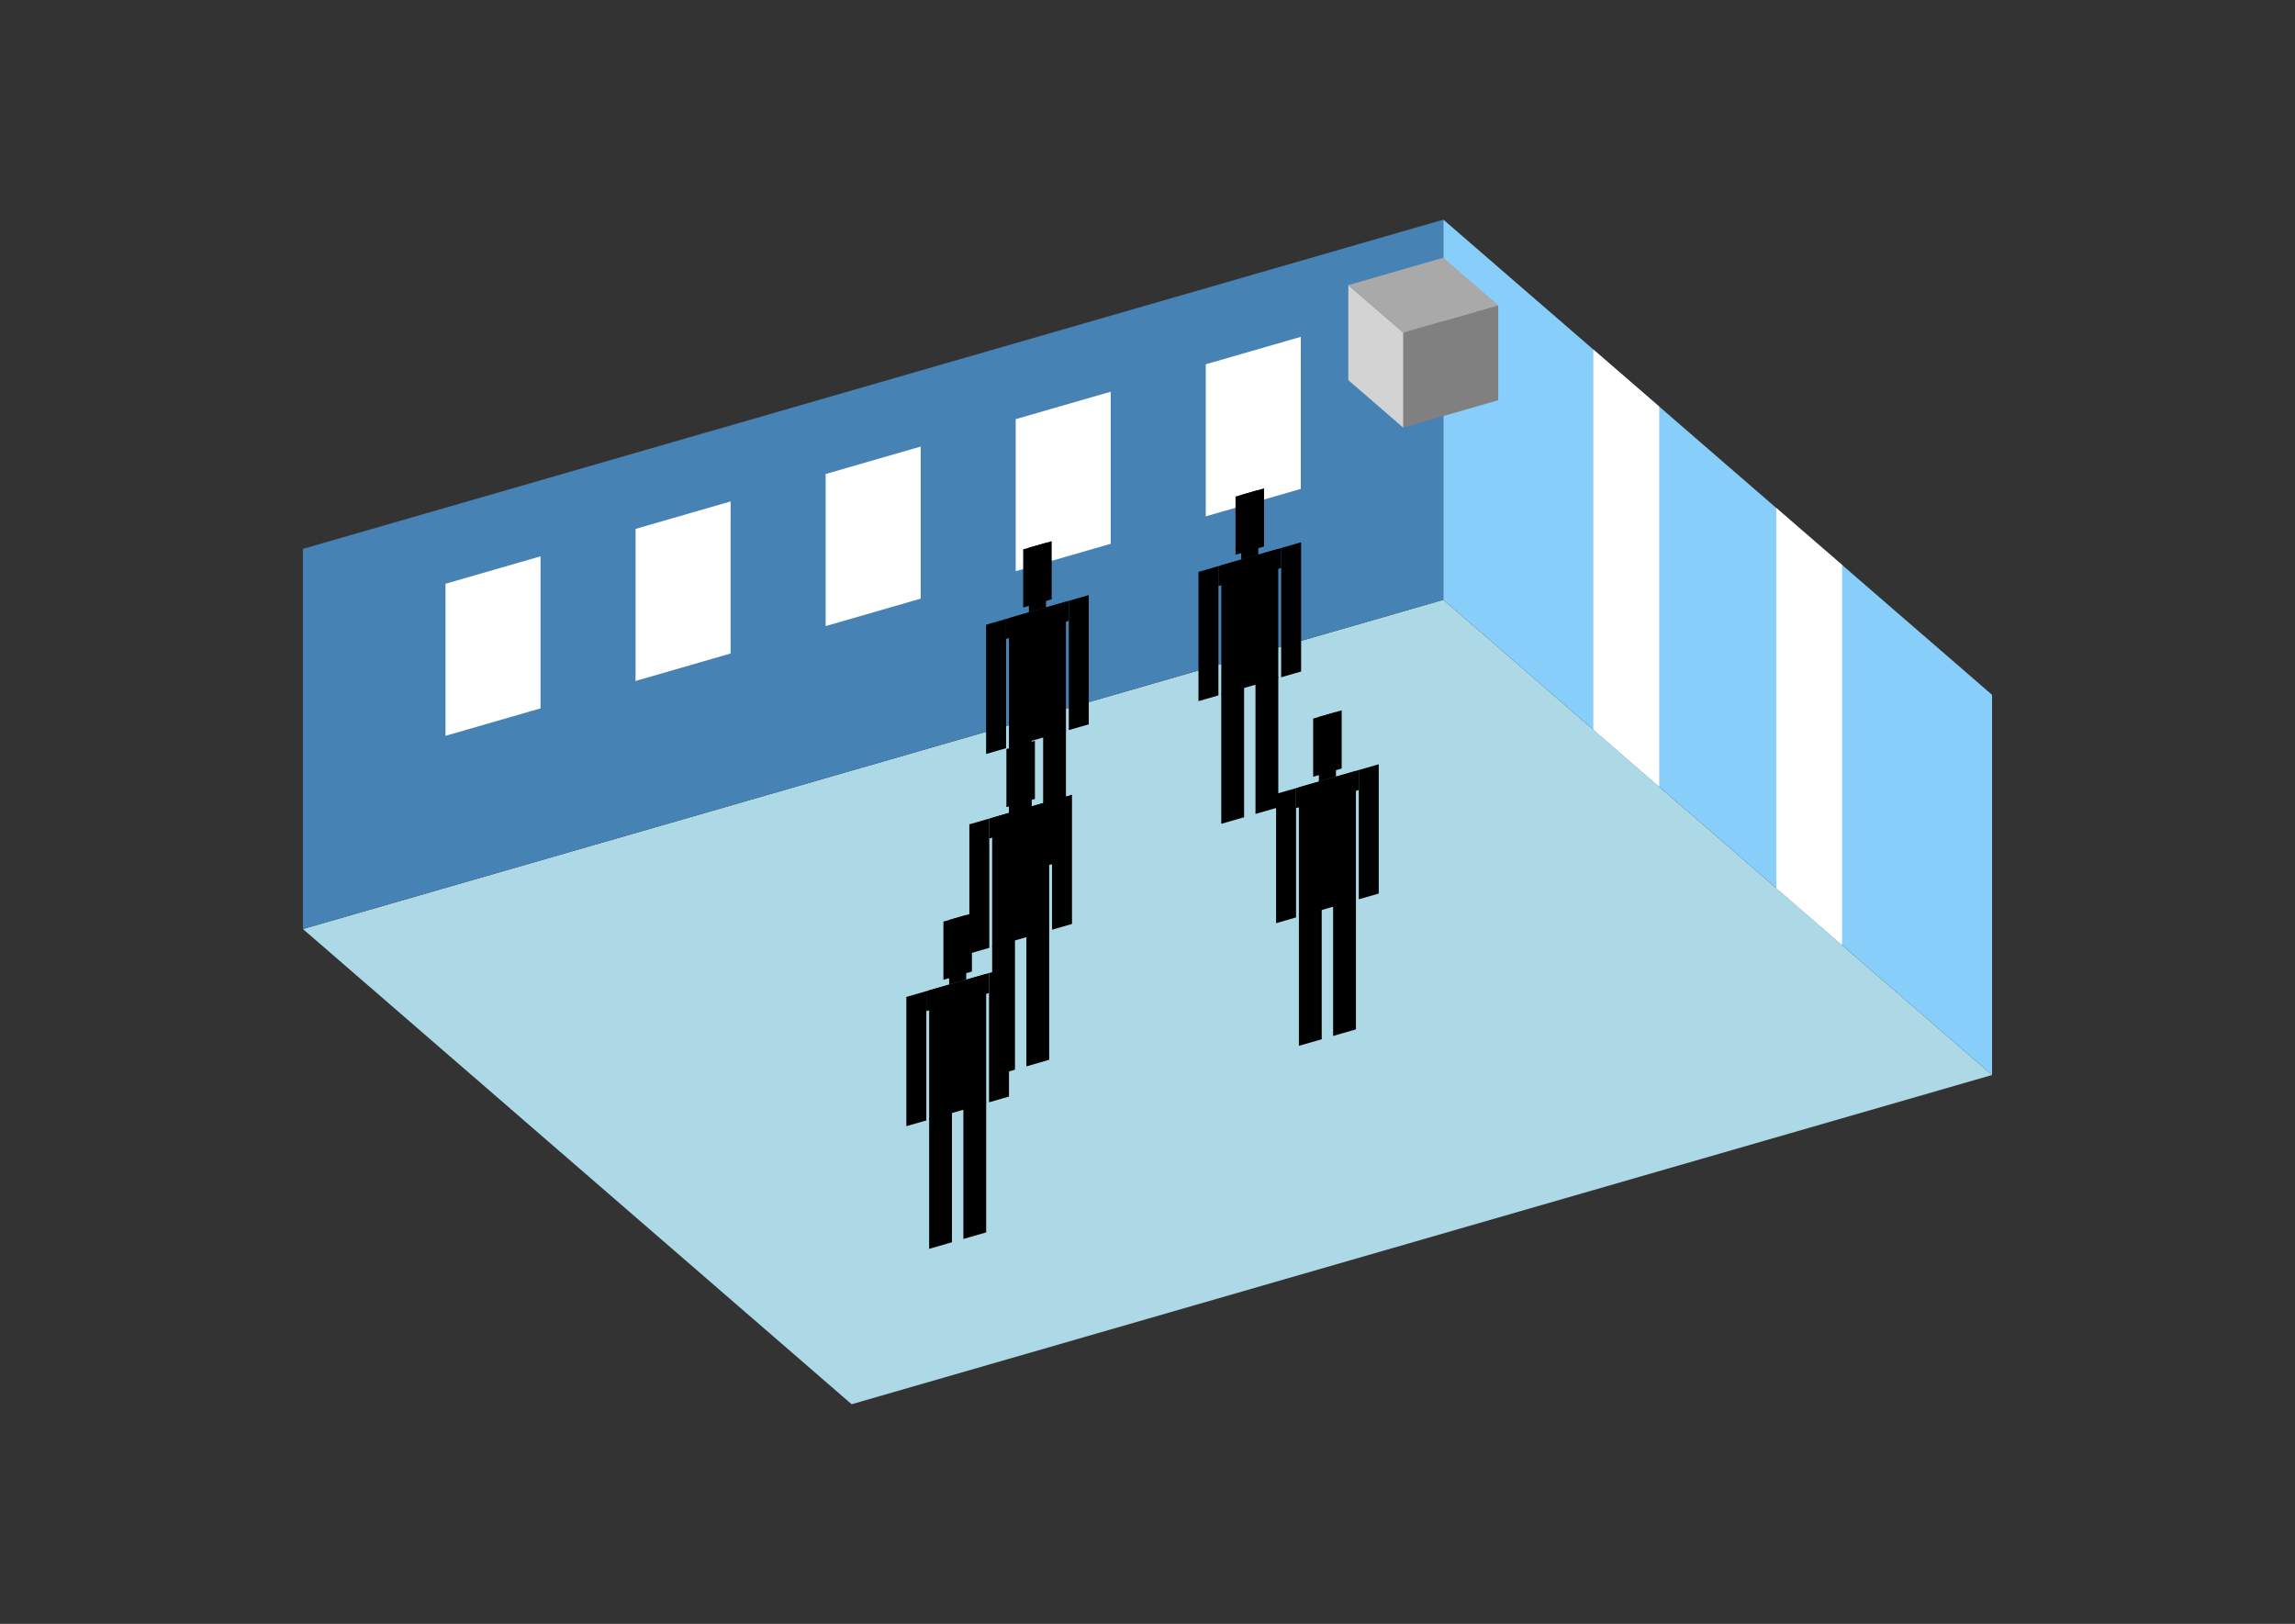 <?xml version="1.0" encoding="UTF-8"?>
<svg
  xmlns="http://www.w3.org/2000/svg"
  width="848"
  height="600"
  style="background-color:white"
>
  <rect width="100%" height="100%" fill="#333333" stroke="none"/>
  <polygon fill="lightblue" points="314.676,518.842 111.936,343.264 533.324,221.62 736.064,397.198" />
  <polygon fill="steelblue" points="111.936,343.264 111.936,202.802 533.324,81.158 533.324,221.62" />
  <polygon fill="lightskyblue" points="736.064,397.198 736.064,256.736 533.324,81.158 533.324,221.62" />
  <polygon fill="white" points="613.068,290.681 613.068,150.218 588.739,129.149 588.739,269.612" />
  <polygon fill="white" points="680.648,349.207 680.648,208.744 656.319,187.675 656.319,328.138" />
  <polygon fill="white" points="164.61,271.874 164.61,215.689 199.725,205.552 199.725,261.737" />
  <polygon fill="white" points="234.841,251.6 234.841,195.415 269.957,185.278 269.957,241.463" />
  <polygon fill="white" points="305.072,231.326 305.072,175.141 340.188,165.004 340.188,221.189" />
  <polygon fill="white" points="375.303,211.052 375.303,154.867 410.419,144.73 410.419,200.915" />
  <polygon fill="white" points="445.535,190.778 445.535,134.593 480.65,124.456 480.65,180.641" />
  <polygon fill="grey" points="518.482,158.014 518.482,122.899 553.598,112.762 553.598,147.877" />
  <polygon fill="lightgrey" points="518.482,158.014 518.482,122.899 498.208,105.341 498.208,140.457" />
  <polygon fill="darkgrey" points="518.482,122.899 498.208,105.341 533.324,95.204 553.598,112.762" />
  <polygon fill="hsl(360.0,50.0%,71.386%)" points="372.797,323.901 372.797,275.666 381.224,273.233 381.224,321.468" />
  <polygon fill="hsl(360.0,50.0%,71.386%)" points="393.866,317.819 393.866,269.584 385.438,272.017 385.438,320.252" />
  <polygon fill="hsl(360.0,50.0%,71.386%)" points="364.369,278.577 364.369,230.819 371.743,228.691 371.743,276.448" />
  <polygon fill="hsl(360.0,50.0%,71.386%)" points="394.92,269.757 394.92,222 402.294,219.871 402.294,267.629" />
  <polygon fill="hsl(360.0,50.0%,71.386%)" points="371.743,236.065 371.743,228.691 394.92,222 394.92,229.375" />
  <polygon fill="hsl(360.0,50.0%,71.386%)" points="372.797,276.144 372.797,228.387 393.866,222.304 393.866,270.062" />
  <polygon fill="hsl(360.0,50.0%,71.386%)" points="378.064,224.478 378.064,202.987 388.599,199.946 388.599,221.437" />
  <polygon fill="hsl(360.0,50.0%,71.386%)" points="380.171,226.258 380.171,202.379 386.492,200.555 386.492,224.433" />
  <polygon fill="hsl(360.0,50.0%,70.716%)" points="451.261,304.385 451.261,256.15 459.689,253.717 459.689,301.952" />
  <polygon fill="hsl(360.0,50.0%,70.716%)" points="472.331,298.303 472.331,250.068 463.903,252.501 463.903,300.736" />
  <polygon fill="hsl(360.0,50.0%,70.716%)" points="442.834,259.061 442.834,211.303 450.208,209.175 450.208,256.932" />
  <polygon fill="hsl(360.0,50.0%,70.716%)" points="473.384,250.241 473.384,202.484 480.759,200.355 480.759,248.113" />
  <polygon fill="hsl(360.0,50.0%,70.716%)" points="450.208,216.549 450.208,209.175 473.384,202.484 473.384,209.858" />
  <polygon fill="hsl(360.0,50.0%,70.716%)" points="451.261,256.628 451.261,208.87 472.331,202.788 472.331,250.545" />
  <polygon fill="hsl(360.0,50.0%,70.716%)" points="456.529,204.962 456.529,183.471 467.063,180.43 467.063,201.921" />
  <polygon fill="hsl(360.0,50.0%,70.716%)" points="458.636,206.742 458.636,182.863 464.957,181.038 464.957,204.917" />
  <polygon fill="hsl(360.0,50.0%,56.014%)" points="366.604,397.66 366.604,349.425 375.032,346.992 375.032,395.227" />
  <polygon fill="hsl(360.0,50.0%,56.014%)" points="387.673,391.577 387.673,343.343 379.246,345.775 379.246,394.01" />
  <polygon fill="hsl(360.0,50.0%,56.014%)" points="358.176,352.335 358.176,304.578 365.551,302.449 365.551,350.206" />
  <polygon fill="hsl(360.0,50.0%,56.014%)" points="388.727,343.516 388.727,295.759 396.101,293.63 396.101,341.387" />
  <polygon fill="hsl(360.0,50.0%,56.014%)" points="365.551,309.823 365.551,302.449 388.727,295.759 388.727,303.133" />
  <polygon fill="hsl(360.0,50.0%,56.014%)" points="366.604,349.902 366.604,302.145 387.673,296.063 387.673,343.82" />
  <polygon fill="hsl(360.0,50.0%,56.014%)" points="371.871,298.237 371.871,276.746 382.406,273.705 382.406,295.196" />
  <polygon fill="hsl(360.0,50.0%,56.014%)" points="373.978,300.016 373.978,276.138 380.299,274.313 380.299,298.192" />
  <polygon fill="hsl(360.0,50.0%,51.427%)" points="479.945,386.418 479.945,338.183 488.373,335.75 488.373,383.985" />
  <polygon fill="hsl(360.0,50.0%,51.427%)" points="501.015,380.335 501.015,332.101 492.587,334.533 492.587,382.768" />
  <polygon fill="hsl(360.0,50.0%,51.427%)" points="471.518,341.093 471.518,293.336 478.892,291.207 478.892,338.964" />
  <polygon fill="hsl(360.0,50.0%,51.427%)" points="502.068,332.274 502.068,284.517 509.442,282.388 509.442,330.145" />
  <polygon fill="hsl(360.0,50.0%,51.427%)" points="478.892,298.581 478.892,291.207 502.068,284.517 502.068,291.891" />
  <polygon fill="hsl(360.0,50.0%,51.427%)" points="479.945,338.66 479.945,290.903 501.015,284.821 501.015,332.578" />
  <polygon fill="hsl(360.0,50.0%,51.427%)" points="485.213,286.995 485.213,265.504 495.747,262.463 495.747,283.954" />
  <polygon fill="hsl(360.0,50.0%,51.427%)" points="487.32,288.774 487.32,264.896 493.64,263.071 493.64,286.95" />
  <polygon fill="hsl(360.0,50.0%,43.829%)" points="343.325,461.43 343.325,413.195 351.753,410.762 351.753,458.997" />
  <polygon fill="hsl(360.0,50.0%,43.829%)" points="364.394,455.348 364.394,407.113 355.967,409.546 355.967,457.781" />
  <polygon fill="hsl(360.0,50.0%,43.829%)" points="334.897,416.105 334.897,368.348 342.271,366.219 342.271,413.977" />
  <polygon fill="hsl(360.0,50.0%,43.829%)" points="365.448,407.286 365.448,359.529 372.822,357.4 372.822,405.158" />
  <polygon fill="hsl(360.0,50.0%,43.829%)" points="342.271,373.594 342.271,366.219 365.448,359.529 365.448,366.903" />
  <polygon fill="hsl(360.0,50.0%,43.829%)" points="343.325,413.673 343.325,365.915 364.394,359.833 364.394,407.59" />
  <polygon fill="hsl(360.0,50.0%,43.829%)" points="348.592,362.007 348.592,340.516 359.127,337.475 359.127,358.966" />
  <polygon fill="hsl(360.0,50.0%,43.829%)" points="350.699,363.787 350.699,339.908 357.02,338.083 357.02,361.962" />
</svg>
